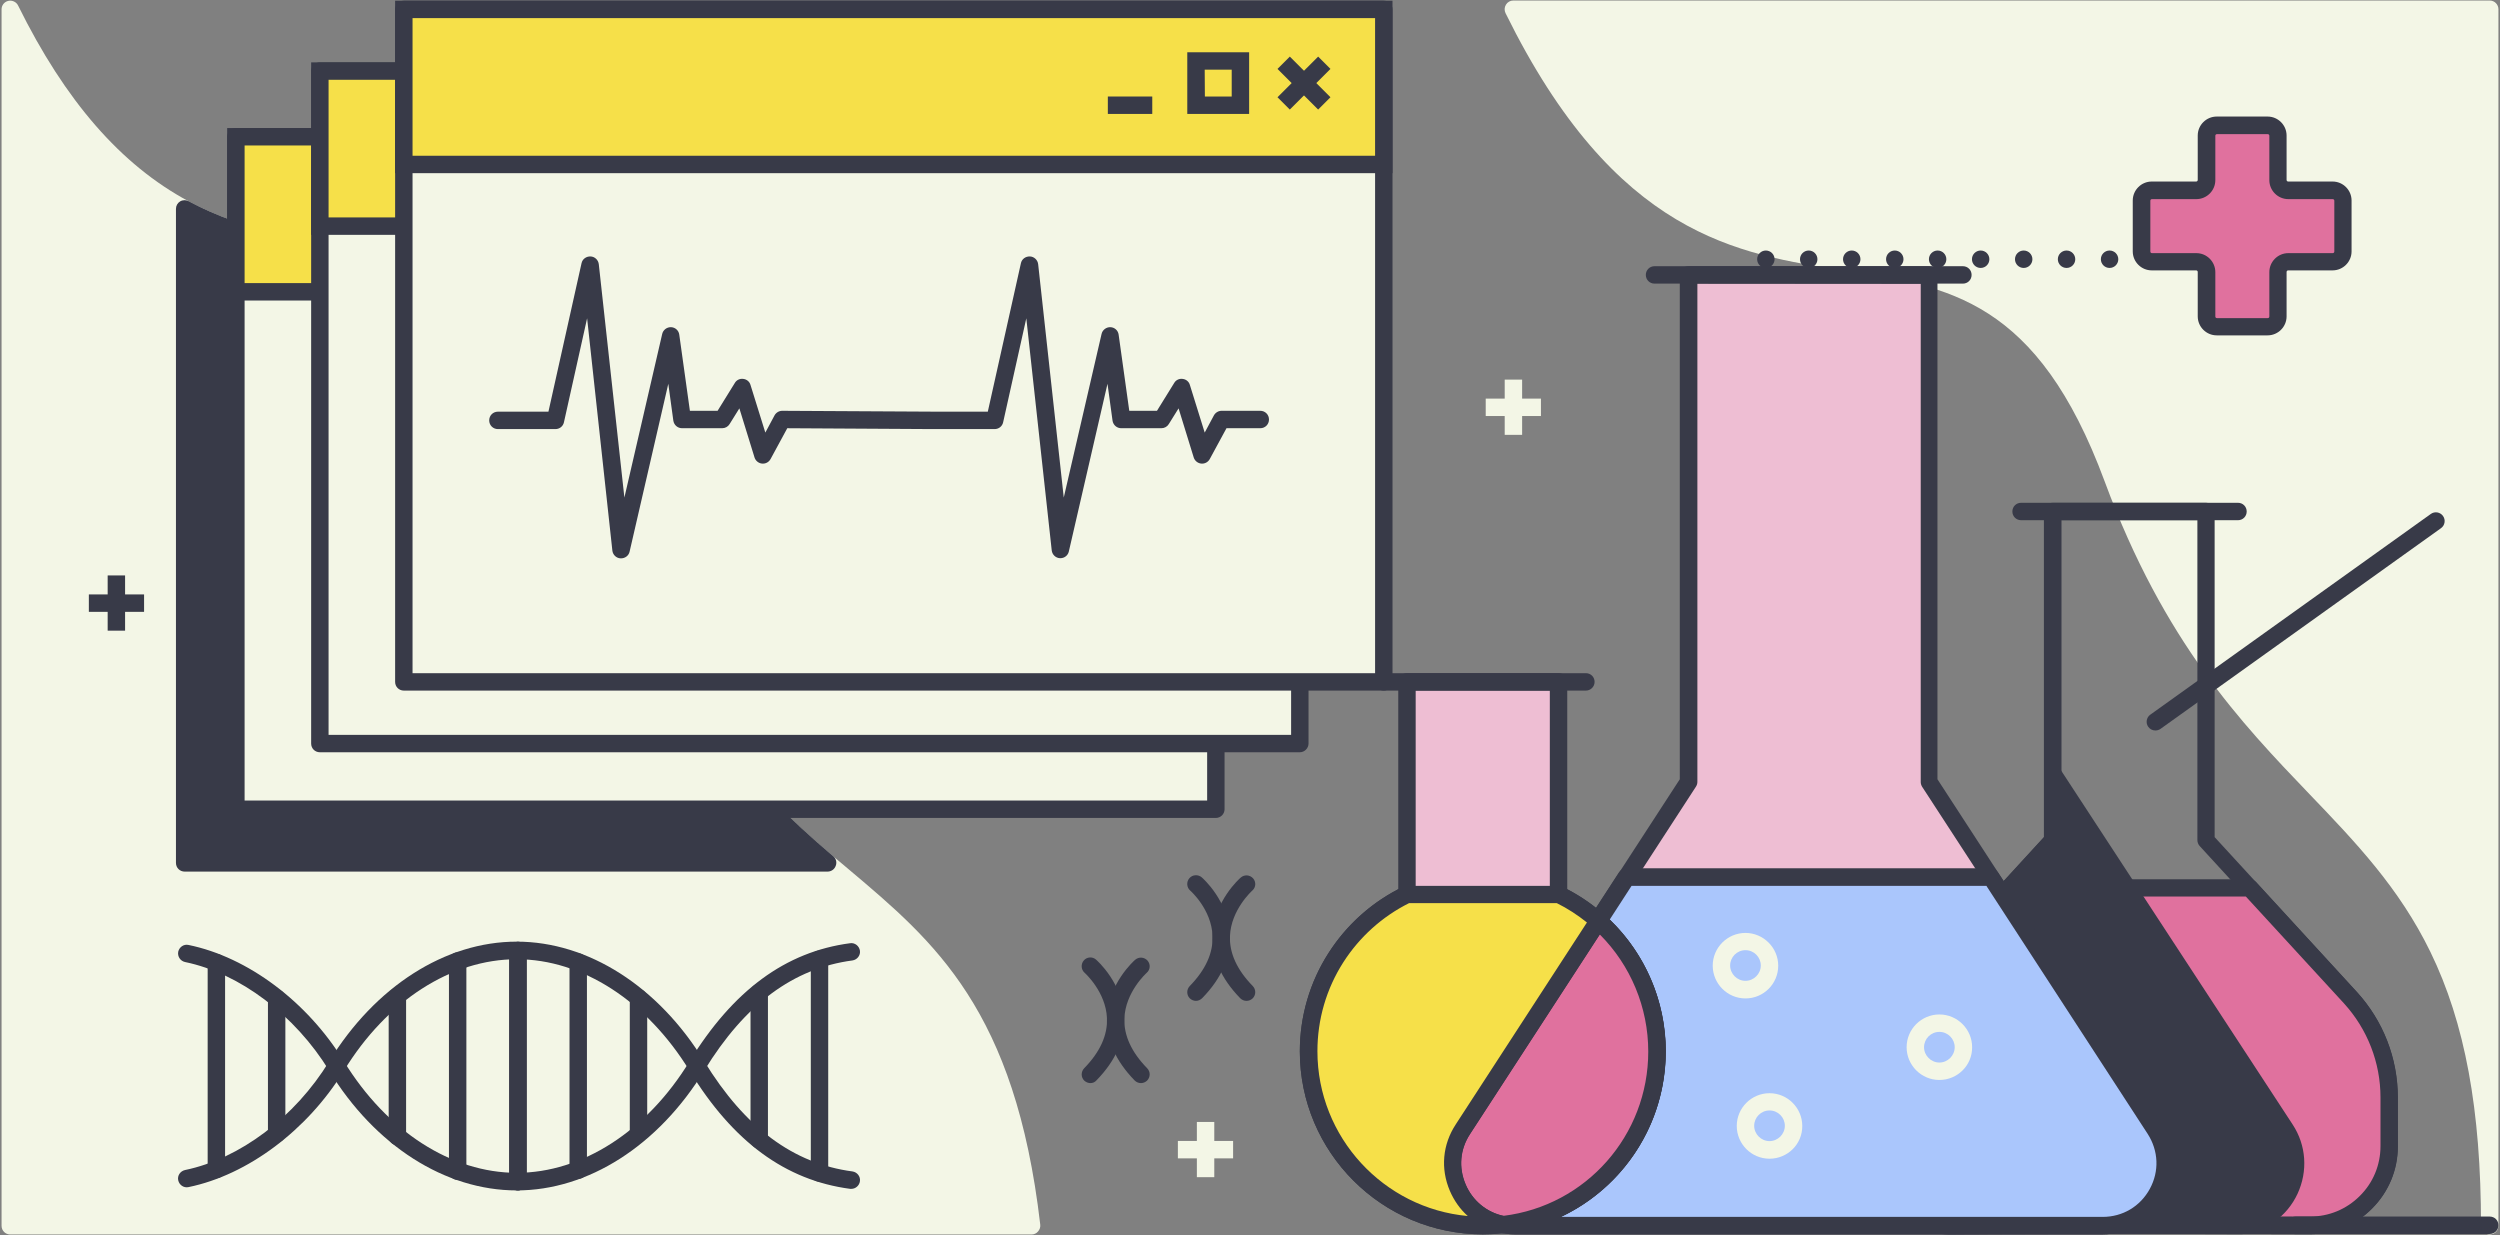 <?xml version="1.0" encoding="UTF-8"?>
<svg width="1435px" height="709px" viewBox="0 0 1435 709" version="1.1" xmlns="http://www.w3.org/2000/svg" xmlns:xlink="http://www.w3.org/1999/xlink">
    <rect x="0" y="0" width="1435" height="709" fill="#808080" stroke="none"/>
    <!-- Generator: Sketch 59.1 (86144) - https://sketch.com -->
    <title>bio-technology</title>
    <desc>Created with Sketch.</desc>
    <g id="Page-1" stroke="none" stroke-width="1" fill="none" fill-rule="evenodd">
        <g id="bio-technology" transform="translate(-259, -185)">
            <g id="Group" transform="translate(259, 185)">
                <path d="M1429.1,0.3 L868.6,0.3 C866.9,0.3 865.3,1.2 864.4,2.7 C863.5,4.2 863.4,6 864.2,7.6 C927.2,135.4 997.3,146 1059.1,155.3 C1118.4,164.3 1169.5,172 1208.1,276.4 C1242.2,368.6 1286.5,415 1325.7,455.9 C1352.2,483.5 1377.1,509.6 1395,546.3 C1414.9,587.1 1424.1,637.1 1424.1,703.6 C1424.1,706.4 1426.3,708.6 1429.1,708.6 C1431.9,708.6 1434.1,706.4 1434.1,703.6 L1434.1,5.3 C1434.1,2.6 1431.9,0.3 1429.1,0.3 Z" id="Path" fill="#F3F6E6" fill-rule="nonzero"></path>
                <g transform="translate(1068, 288)" fill-rule="nonzero">
                    <path d="M216.6,10.6 L92.1,10.6 C89.3,10.6 87.1,8.4 87.1,5.6 C87.1,2.8 89.3,0.6 92.1,0.6 L216.6,0.6 C219.4,0.6 221.6,2.8 221.6,5.6 C221.6,8.4 219.4,10.6 216.6,10.6 Z" id="Path" fill="#383A48"></path>
                    <path d="M258.1,420.4 C258,420.4 258,420.4 257.9,420.4 L154.3,420.1 L50.7,420.4 C50.6,420.4 50.6,420.4 50.5,420.4 C37.1,420.4 24.4,415.2 14.9,405.7 C5.3,396.2 0.1,383.5 0.1,370 L0.1,342 C0.1,319.5 8.5,297.9 23.7,281.3 L105.2,192.5 L105.2,5.6 C105.2,2.8 107.4,0.6 110.2,0.6 L198.2,0.6 C201,0.6 203.2,2.8 203.2,5.6 L203.2,192.5 L284.7,281.3 C299.9,297.9 308.3,319.5 308.3,342 L308.3,370 C308.3,383.5 303,396.2 293.5,405.7 C284.2,415.2 271.5,420.4 258.1,420.4 Z M154.3,410 L218.2,410.2 L218.2,410.2 L257.9,410.3 L258,410.3 C268.8,410.3 278.9,406.1 286.5,398.5 C294.2,390.9 298.4,380.7 298.4,369.9 L298.4,341.9 C298.4,321.9 290.9,302.7 277.4,287.9 L194.6,197.6 C193.8,196.7 193.3,195.5 193.3,194.2 L193.3,10.6 L115.3,10.6 L115.3,194.4 C115.3,195.7 114.8,196.9 114,197.8 L31.2,288.1 C17.6,302.9 10.2,322 10.2,342.1 L10.2,370.1 C10.2,380.9 14.4,391.1 22.1,398.7 C29.7,406.3 39.9,410.5 50.6,410.5 L50.7,410.5 L154.3,410 Z" id="Shape" fill="#383A48"></path>
                    <g transform="translate(0, 216)">
                        <path d="M303.5,126 L303.5,154 C303.5,179.1 283.1,199.5 258,199.4 L218.3,199.3 L154.4,199.1 L50.8,199.4 C25.7,199.5 5.3,179.1 5.3,154 L5.3,126 C5.3,104.8 13.3,84.3 27.6,68.6 L85.4,5.6 L223.5,5.6 L281.3,68.6 C295.5,84.3 303.5,104.8 303.5,126 Z" id="Path" fill="#E0719E"></path>
                        <path d="M258.1,204.4 C258,204.4 258,204.4 257.9,204.4 L154.3,204.1 L50.7,204.4 C50.6,204.4 50.6,204.4 50.5,204.4 C37.1,204.4 24.4,199.2 14.9,189.7 C5.3,180.2 0.1,167.5 0.1,154 L0.1,126 C0.1,103.5 8.5,81.9 23.7,65.3 L81.5,2.3 C82.4,1.3 83.8,0.7 85.2,0.7 L223.3,0.7 C224.7,0.7 226,1.3 227,2.3 L284.8,65.3 C300,81.9 308.4,103.5 308.4,126 L308.4,154 C308.4,167.5 303.1,180.2 293.6,189.7 C284.2,199.2 271.5,204.4 258.1,204.4 Z M154.3,194 L257.9,194.3 L258,194.3 C268.8,194.3 278.9,190.1 286.5,182.5 C294.2,174.9 298.4,164.7 298.4,153.9 L298.4,125.9 C298.4,105.9 290.9,86.7 277.4,71.9 L221.1,10.6 L87.4,10.6 L31.1,71.9 C17.5,86.7 10.1,105.8 10.1,125.9 L10.1,153.9 C10.1,164.7 14.3,174.9 22,182.5 C29.6,190.1 39.8,194.3 50.5,194.3 L50.6,194.3 L154.3,194 Z" id="Shape" fill="#383A48"></path>
                    </g>
                </g>
                <path d="M597.1,702.9 C582.8,579.6 536.4,540.5 487.4,499.2 C484.4,496.6 481.3,494.1 478.2,491.5 C428.8,449.5 382.3,401.1 354.8,273.6 C343.4,220.4 324.6,186.5 295.9,166.9 C270.1,149.3 239.5,145.5 207.1,141.5 C174.8,137.5 141.4,133.3 108.2,115.5 C69.4,94.7 37.4,57.9 10.4,3.2 C9.4,1.1 7,5.68434189e-14 4.8,0.5 C2.5,1 0.9,3 0.9,5.4 L0.9,703.6 C0.9,706.4 3.1,708.6 5.9,708.6 L592.1,708.6 C593.5,708.6 594.9,708 595.8,706.9 C596.8,705.8 597.3,704.3 597.1,702.9 Z" id="Path" fill="#F3F6E6" fill-rule="nonzero"></path>
                <g transform="translate(1001, 136)">
                    <g transform="translate(197, 0)">
                        <rect id="Rectangle" x="0.6" y="0.4" width="24.7" height="24.7"></rect>
                        <circle id="Oval" fill="#383A48" fill-rule="nonzero" cx="12.9" cy="12.8" r="5"></circle>
                    </g>
                    <g transform="translate(172, 0)">
                        <rect id="Rectangle" x="0.9" y="0.4" width="24.7" height="24.7"></rect>
                        <circle id="Oval" fill="#383A48" fill-rule="nonzero" cx="13.2" cy="12.8" r="5"></circle>
                    </g>
                    <g transform="translate(148, 0)">
                        <rect id="Rectangle" x="0.2" y="0.4" width="24.7" height="24.7"></rect>
                        <circle id="Oval" fill="#383A48" fill-rule="nonzero" cx="12.6" cy="12.8" r="5"></circle>
                    </g>
                    <g transform="translate(123, 0)">
                        <rect id="Rectangle" x="0.6" y="0.4" width="24.7" height="24.7"></rect>
                        <circle id="Oval" fill="#383A48" fill-rule="nonzero" cx="12.9" cy="12.8" r="5"></circle>
                    </g>
                    <g transform="translate(98, 0)">
                        <rect id="Rectangle" x="0.9" y="0.4" width="24.7" height="24.7"></rect>
                        <circle id="Oval" fill="#383A48" fill-rule="nonzero" cx="13.2" cy="12.8" r="5"></circle>
                    </g>
                    <g transform="translate(74, 0)">
                        <rect id="Rectangle" x="0.2" y="0.4" width="24.7" height="24.7"></rect>
                        <circle id="Oval" fill="#383A48" fill-rule="nonzero" cx="12.6" cy="12.8" r="5"></circle>
                    </g>
                    <g transform="translate(49, 0)">
                        <rect id="Rectangle" x="0.6" y="0.4" width="24.7" height="24.7"></rect>
                        <circle id="Oval" fill="#383A48" fill-rule="nonzero" cx="12.9" cy="12.8" r="5"></circle>
                    </g>
                    <g transform="translate(24, 0)">
                        <rect id="Rectangle" x="0.9" y="0.4" width="24.7" height="24.7"></rect>
                        <circle id="Oval" fill="#383A48" fill-rule="nonzero" cx="13.2" cy="12.8" r="5"></circle>
                    </g>
                    <g>
                        <rect id="Rectangle" x="0.2" y="0.4" width="24.7" height="24.7"></rect>
                        <circle id="Oval" fill="#383A48" fill-rule="nonzero" cx="12.6" cy="12.8" r="5"></circle>
                    </g>
                </g>
                <path d="M1316,645.5 L1225.4,507 L1182.5,441.4 C1181.3,439.5 1179,438.7 1176.9,439.3 C1174.8,439.9 1173.3,441.9 1173.3,444.1 L1173.3,480.5 L1149.6,506.4 L1091.8,569.4 C1076.6,586 1068.2,607.6 1068.2,630.1 L1068.2,658.1 C1068.2,671.6 1073.5,684.3 1083,693.8 C1092.5,703.3 1105.1,708.5 1118.6,708.5 C1118.7,708.5 1118.7,708.5 1118.8,708.5 L1222.4,708.2 L1286.3,708.4 C1286.5,708.4 1286.7,708.4 1286.9,708.4 C1300.9,706.7 1312.8,698.1 1318.8,685.2 C1324.8,672.2 1323.8,657.4 1316,645.5 Z" id="Path" fill="#383A48" fill-rule="nonzero"></path>
                <g transform="translate(828, 152)" fill-rule="nonzero">
                    <g>
                        <g>
                            <path d="M378.8,551.5 L41.6,551.5 C13.2,551.5 -3.9,520 11.6,496.2 L105.7,351.5 L141.3,296.7 L141.3,5.7 L279.2,5.7 L279.2,296.7 L314.8,351.5 L408.8,496.2 C424.3,520 407.2,551.5 378.8,551.5 Z" id="Path" fill="#EEBED3"></path>
                            <path d="M378.8,556.5 L41.6,556.5 C26.4,556.5 13,548.5 5.8,535.2 C-1.4,521.8 -0.8,506.3 7.4,493.5 L136.2,295.3 L136.2,5.8 C136.2,3 138.4,0.8 141.2,0.8 L279.1,0.8 C281.9,0.8 284.1,3 284.1,5.8 L284.1,295.3 L413,493.5 C421.3,506.2 421.9,521.8 414.6,535.2 C407.4,548.5 394,556.5 378.8,556.5 Z M146.3,10.8 L146.3,296.8 C146.3,297.8 146,298.7 145.5,299.5 L15.9,499 C9.6,508.6 9.2,520.4 14.7,530.5 C20.2,540.6 30.3,546.6 41.8,546.6 L379,546.6 C390.5,546.6 400.6,540.6 406.1,530.5 C411.6,520.4 411.1,508.7 404.9,499 L310.9,354.3 L275.3,299.6 C274.8,298.8 274.5,297.8 274.5,296.9 L274.5,10.9 L146.3,10.8 L146.3,10.8 Z" id="Shape" fill="#383A48"></path>
                        </g>
                        <g transform="translate(116, 0)" id="Path">
                            <polyline fill="#EEBED3" points="182.7 5.8 94.2 5.8 5.7 5.8"></polyline>
                            <path d="M182.7,10.8 L5.7,10.8 C2.9,10.8 0.7,8.6 0.7,5.8 C0.7,3 2.9,0.8 5.7,0.8 L182.7,0.8 C185.5,0.8 187.7,3 187.7,5.8 C187.7,8.6 185.5,10.8 182.7,10.8 Z" fill="#383A48"></path>
                        </g>
                    </g>
                    <g transform="translate(29, 346)">
                        <path d="M349.8,205.5 L12.6,205.5 C10.2,205.5 7.8,205.3 5.6,204.8 C55.4,199.1 94.1,156.8 94.1,105.5 C94.1,75.7 81.1,48.9 60.4,30.6 L76.7,5.5 L285.8,5.5 L379.8,150.2 C395.3,174 378.2,205.5 349.8,205.5 Z" id="Path" fill="#AAC6FC"></path>
                        <path d="M349.8,210.5 L12.6,210.5 C9.9,210.5 7.2,210.2 4.6,209.7 C2.2,209.2 0.5,207.1 0.6,204.6 C0.7,202.1 2.6,200.1 5,199.8 C52.9,194.3 89,153.7 89,105.4 C89,78.2 77.3,52.3 56.9,34.3 C55,32.7 54.7,29.9 56,27.8 L72.3,2.7 C73.2,1.3 74.8,0.4 76.5,0.4 L285.6,0.4 C287.3,0.4 288.9,1.3 289.8,2.7 L383.8,147.4 C392.1,160.1 392.7,175.7 385.4,189.1 C378.4,202.5 365,210.5 349.8,210.5 Z M39,200.5 L349.9,200.5 C361.4,200.5 371.5,194.5 377,184.4 C382.5,174.3 382,162.6 375.8,152.9 L283.2,10.5 L79.5,10.5 L67,29.8 C87.5,49.6 99.2,76.9 99.2,105.5 C99.1,147.2 74.8,183.6 39,200.5 Z" id="Shape" fill="#383A48"></path>
                        <g transform="translate(126, 37)">
                            <g transform="translate(111, 47)">
                                <circle id="Oval" fill="#AAC6FC" cx="19.2" cy="19.1" r="13.8"></circle>
                                <path d="M19.2,37.9 C8.8,37.9 0.4,29.4 0.4,19.1 C0.4,8.7 8.9,0.3 19.2,0.3 C29.6,0.3 38,8.8 38,19.1 C38.1,29.5 29.6,37.9 19.2,37.9 Z M19.2,10.3 C14.3,10.3 10.4,14.3 10.4,19.1 C10.4,23.9 14.4,27.9 19.2,27.9 C24,27.9 28,23.9 28,19.1 C28,14.3 24.1,10.3 19.2,10.3 Z" id="Shape" fill="#F3F6E6"></path>
                            </g>
                            <g transform="translate(13, 92)">
                                <circle id="Oval" fill="#AAC6FC" cx="19.7" cy="19.3" r="13.8"></circle>
                                <path d="M19.7,38.1 C9.3,38.1 0.9,29.6 0.9,19.3 C0.9,8.9 9.4,0.5 19.7,0.5 C30.1,0.5 38.5,9 38.5,19.3 C38.6,29.7 30.1,38.1 19.7,38.1 Z M19.7,10.4 C14.8,10.4 10.9,14.4 10.9,19.2 C10.9,24 14.9,28 19.7,28 C24.5,28 28.5,24 28.5,19.2 C28.5,14.4 24.6,10.4 19.7,10.4 Z" id="Shape" fill="#F3F6E6"></path>
                            </g>
                            <g>
                                <circle id="Oval" fill="#AAC6FC" cx="18.9" cy="19.3" r="13.8"></circle>
                                <path d="M18.9,38.1 C8.5,38.1 0.1,29.6 0.1,19.3 C0.1,8.9 8.6,0.5 18.9,0.5 C29.2,0.5 37.7,9 37.7,19.3 C37.7,29.7 29.3,38.1 18.9,38.1 Z M18.9,10.4 C14,10.4 10.1,14.4 10.1,19.2 C10.1,24 14.1,28 18.9,28 C23.7,28 27.7,24 27.7,19.2 C27.7,14.4 23.8,10.4 18.9,10.4 Z" id="Shape" fill="#F3F6E6"></path>
                            </g>
                        </g>
                    </g>
                </g>
                <g transform="translate(746, 386)" fill-rule="nonzero">
                    <g>
                        <g>
                            <path d="M148.6,127.4 L148.6,5.4 L61.6,5.4 L61.6,127.5 C28.2,143.7 5.1,177.9 5.1,217.6 C5.1,272.8 49.9,317.6 105.1,317.6 C160.3,317.6 205.1,272.8 205.1,217.6 C205.1,177.9 182,143.6 148.6,127.4 Z" id="Path" fill="#EEBED3"></path>
                            <path d="M105.1,322.5 C47.2,322.5 0.1,275.4 0.1,217.5 C0.1,197.4 5.8,177.8 16.6,161 C26.5,145.5 40.3,132.9 56.6,124.4 L56.6,5.4 C56.6,2.6 58.8,0.4 61.6,0.4 L148.6,0.4 C151.4,0.4 153.6,2.6 153.6,5.4 L153.6,124.4 C169.9,132.9 183.7,145.5 193.6,161 C204.4,177.9 210.1,197.4 210.1,217.5 C210.1,275.4 163,322.5 105.1,322.5 Z M66.6,10.4 L66.6,127.5 C66.6,129.4 65.5,131.2 63.8,132 C48,139.7 34.6,151.6 25,166.4 C15.2,181.7 10.1,199.3 10.1,217.5 C10.1,269.9 52.7,312.5 105.1,312.5 C157.5,312.5 200.1,269.9 200.1,217.5 C200.1,199.3 194.9,181.6 185.2,166.4 C175.7,151.5 162.3,139.6 146.4,132 C144.7,131.2 143.6,129.4 143.6,127.5 L143.6,10.4 L66.6,10.4 Z" id="Shape" fill="#383A48"></path>
                        </g>
                        <path d="M164.3,10.4 L48.3,10.4 C45.5,10.4 43.3,8.2 43.3,5.4 C43.3,2.6 45.5,0.4 48.3,0.4 L164.3,0.4 C167.1,0.4 169.3,2.6 169.3,5.4 C169.3,8.2 167,10.4 164.3,10.4 Z" id="Path" fill="#383A48"></path>
                    </g>
                    <g transform="translate(0, 122)">
                        <g transform="translate(82, 15)">
                            <path d="M123.1,80.5 C123.1,131.8 84.4,174.1 34.6,179.8 C10.5,175.2 -2.6,147 11.6,125.2 L89.3,5.6 C110.1,23.9 123.1,50.7 123.1,80.5 Z" id="Path" fill="#E0719E"></path>
                            <path d="M34.6,184.8 C34.3,184.8 34,184.8 33.7,184.7 C20.5,182.2 9.4,173.1 4.1,160.6 C-1.3,147.9 -0.1,134.1 7.5,122.5 L85.2,2.9 C86,1.7 87.3,0.9 88.7,0.7 C90.1,0.5 91.6,0.9 92.7,1.9 C115.2,21.8 128.1,50.5 128.1,80.5 C128.1,133.9 88.2,178.7 35.2,184.8 C35,184.8 34.8,184.8 34.6,184.8 Z M90.3,13.4 L15.8,128 C10.1,136.7 9.2,147.2 13.3,156.8 C17.2,166.1 25.3,172.8 34.9,174.9 C82.4,169.1 118.1,128.7 118.1,80.6 C118.1,55.3 108,31.1 90.3,13.4 Z" id="Shape" fill="#383A48"></path>
                        </g>
                        <g>
                            <path d="M116.6,194.8 C112.8,195.2 109,195.5 105.1,195.5 C49.9,195.5 5.1,150.7 5.1,95.5 C5.1,55.9 28.2,21.6 61.6,5.4 L148.6,5.4 C156.9,9.4 164.5,14.5 171.4,20.6 L93.7,140.2 C79.5,162 92.6,190.2 116.6,194.8 Z" id="Path" fill="#F6E049"></path>
                            <path d="M105.1,200.5 C47.2,200.5 0.1,153.4 0.1,95.5 C0.1,75.4 5.8,55.8 16.6,39 C27.1,22.6 41.9,9.4 59.4,1 L60.4,0.5 L149.7,0.5 L150.7,1 C159.4,5.2 167.4,10.5 174.6,16.9 L177.8,19.8 L97.7,143 C92,151.7 91.1,162.2 95.2,171.8 C99.2,181.3 107.6,188.1 117.5,190 L149.1,196.1 L117.2,199.9 C113.3,200.3 109.2,200.5 105.1,200.5 Z M62.8,10.4 C47.4,18.1 34.4,29.8 25.1,44.3 C15.3,59.6 10.2,77.2 10.2,95.4 C10.2,144.8 48.2,185.6 96.5,190 C92.1,186.1 88.6,181.1 86.2,175.5 C80.8,162.8 82,149 89.6,137.4 L164.9,21.5 C159.5,17.2 153.7,13.4 147.6,10.4 L62.8,10.4 Z" id="Shape" fill="#383A48"></path>
                        </g>
                    </g>
                </g>
                <g transform="translate(102, 540)" fill="#383A48" fill-rule="nonzero" id="Path">
                    <g>
                        <path d="M386.7,142.4 C386.5,142.4 386.3,142.4 386,142.4 C348.9,137.5 318.7,115.4 293.8,74.6 C269.2,34.5 232.1,10.6 194.6,10.6 C157.1,10.6 119.9,34.5 95.4,74.6 C74.4,108.8 40.2,134.4 6.2,141.4 C3.5,142 0.9,140.2 0.3,137.5 C-0.3,134.8 1.5,132.2 4.2,131.6 C35.6,125.1 67.3,101.3 86.9,69.3 C113.3,26.2 153.6,0.5 194.6,0.5 C235.6,0.5 276,26.2 302.3,69.3 C325.6,107.3 353.4,127.9 387.3,132.4 C390,132.8 392,135.3 391.6,138 C391.3,140.5 389.1,142.4 386.7,142.4 Z"></path>
                        <path d="M194.6,143.3 C153.5,143.3 113.2,117.6 86.9,74.5 C67.3,42.6 35.6,18.7 4.2,12.2 C1.5,11.6 -0.2,9 0.3,6.3 C0.9,3.6 3.5,1.8 6.2,2.4 C40.3,9.4 74.4,35 95.4,69.2 C120,109.3 157.1,133.2 194.6,133.2 C232.1,133.2 269.3,109.3 293.8,69.2 C318.8,28.5 348.9,6.3 386,1.4 C388.7,1 391.2,3 391.6,5.7 C392,8.4 390,10.9 387.3,11.3 C353.4,15.8 325.6,36.4 302.3,74.4 C275.9,117.6 235.6,143.3 194.6,143.3 Z"></path>
                        <path d="M22.2,136.3 C19.4,136.3 17.2,134.1 17.2,131.3 L17.2,12.5 C17.2,9.7 19.4,7.5 22.2,7.5 C25,7.5 27.2,9.7 27.2,12.5 L27.2,131.3 C27.2,134.1 25,136.3 22.2,136.3 Z"></path>
                        <path d="M56.8,115.8 C54,115.8 51.8,113.6 51.8,110.8 L51.8,33 C51.8,30.2 54,28 56.8,28 C59.6,28 61.8,30.2 61.8,33 L61.8,110.8 C61.8,113.6 59.6,115.8 56.8,115.8 Z"></path>
                    </g>
                    <g transform="translate(121, 0)">
                        <path d="M5.1,117.4 C2.3,117.4 0.1,115.2 0.1,112.4 L0.1,31.9 C0.1,29.1 2.3,26.9 5.1,26.9 C7.9,26.9 10.1,29.1 10.1,31.9 L10.1,112.4 C10.1,115.1 7.8,117.4 5.1,117.4 Z"></path>
                        <path d="M39.7,137.3 C36.9,137.3 34.7,135.1 34.7,132.3 L34.7,11.6 C34.7,8.8 36.9,6.6 39.7,6.6 C42.5,6.6 44.7,8.8 44.7,11.6 L44.7,132.2 C44.7,135 42.4,137.3 39.7,137.3 Z"></path>
                        <path d="M74.3,143.3 C71.5,143.3 69.3,141.1 69.3,138.3 L69.3,5.6 C69.3,2.8 71.5,0.6 74.3,0.6 C77.1,0.6 79.3,2.8 79.3,5.6 L79.3,138.3 C79.3,141.1 77.1,143.3 74.3,143.3 Z"></path>
                    </g>
                    <g transform="translate(190, 0)">
                        <path d="M5.3,143.3 C2.5,143.3 0.3,141.1 0.3,138.3 L0.3,5.6 C0.3,2.8 2.5,0.6 5.3,0.6 C8.1,0.6 10.3,2.8 10.3,5.6 L10.3,138.3 C10.3,141.1 8.1,143.3 5.3,143.3 Z"></path>
                        <path d="M39.9,136.7 C37.1,136.7 34.9,134.5 34.9,131.7 L34.9,12.2 C34.9,9.4 37.1,7.2 39.9,7.2 C42.7,7.2 44.9,9.4 44.9,12.2 L44.9,131.7 C44.9,134.5 42.7,136.7 39.9,136.7 Z"></path>
                        <path d="M74.5,115.5 C71.7,115.5 69.5,113.3 69.5,110.5 L69.5,32.8 C69.5,30 71.7,27.8 74.5,27.8 C77.3,27.8 79.5,30 79.5,32.8 L79.5,110.5 C79.5,113.3 77.3,115.5 74.5,115.5 Z"></path>
                    </g>
                    <path d="M333.8,119.3 C331,119.3 328.8,117.1 328.8,114.3 L328.8,29.7 C328.8,26.9 331,24.7 333.8,24.7 C336.6,24.7 338.8,26.9 338.8,29.7 L338.8,114.3 C338.8,117 336.5,119.3 333.8,119.3 Z"></path>
                    <path d="M368.4,138.3 C365.6,138.3 363.4,136.1 363.4,133.3 L363.4,10.6 C363.4,7.8 365.6,5.6 368.4,5.6 C371.2,5.6 373.4,7.8 373.4,10.6 L373.4,133.2 C373.4,136 371.1,138.3 368.4,138.3 Z"></path>
                </g>
                <g transform="translate(1224, 66)" fill-rule="nonzero">
                    <path d="M114.9,43.3 L89.4,43.3 C86.1,43.3 83.5,40.7 83.5,37.4 L83.5,11.9 C83.5,8.6 80.9,6 77.6,6 L48.4,6 C45.1,6 42.5,8.6 42.5,11.9 L42.5,37.4 C42.5,40.7 39.9,43.3 36.6,43.3 L11.1,43.3 C7.8,43.3 5.2,45.9 5.2,49.2 L5.2,78.4 C5.2,81.7 7.8,84.3 11.1,84.3 L36.6,84.3 C39.9,84.3 42.5,86.9 42.5,90.2 L42.5,115.7 C42.5,119 45.1,121.6 48.4,121.6 L77.6,121.6 C80.9,121.6 83.5,119 83.5,115.7 L83.5,90.2 C83.5,86.9 86.1,84.3 89.4,84.3 L114.9,84.3 C118.2,84.3 120.8,81.7 120.8,78.4 L120.8,49.2 C120.8,45.9 118.1,43.3 114.9,43.3 Z" id="Path" fill="#E0719E"></path>
                    <path d="M77.6,126.5 L48.4,126.5 C42.4,126.5 37.5,121.6 37.5,115.6 L37.5,90.1 C37.5,89.6 37.1,89.2 36.6,89.2 L11.1,89.2 C5.1,89.2 0.2,84.3 0.2,78.3 L0.2,49.1 C0.2,43.1 5.1,38.2 11.1,38.2 L36.6,38.2 C37.1,38.2 37.5,37.8 37.5,37.3 L37.5,11.8 C37.5,5.8 42.4,0.9 48.4,0.9 L77.6,0.9 C83.6,0.9 88.5,5.8 88.5,11.8 L88.5,37.3 C88.5,37.8 88.9,38.2 89.4,38.2 L114.9,38.2 C120.9,38.2 125.8,43.1 125.8,49.1 L125.8,78.3 C125.8,84.3 120.9,89.2 114.9,89.2 L89.4,89.2 C88.9,89.2 88.5,89.6 88.5,90.1 L88.5,115.6 C88.5,121.6 83.6,126.5 77.6,126.5 Z M11.2,48.3 C10.7,48.3 10.3,48.7 10.3,49.2 L10.3,78.4 C10.3,78.9 10.7,79.3 11.2,79.3 L36.7,79.3 C42.7,79.3 47.6,84.2 47.6,90.2 L47.6,115.7 C47.6,116.2 48,116.6 48.5,116.6 L77.7,116.6 C78.2,116.6 78.6,116.2 78.6,115.7 L78.6,90.2 C78.6,84.2 83.5,79.3 89.5,79.3 L115,79.3 C115.5,79.3 115.9,78.9 115.9,78.4 L115.9,49.2 C115.9,48.7 115.5,48.3 115,48.3 L89.5,48.3 C83.5,48.3 78.6,43.4 78.6,37.4 L78.6,11.9 C78.6,11.4 78.2,11 77.7,11 L48.5,11 C48,11 47.6,11.4 47.6,11.9 L47.6,37.4 C47.6,43.4 42.7,48.3 36.7,48.3 L11.2,48.3 Z" id="Shape" fill="#383A48"></path>
                </g>
                <g transform="translate(101, 0)" fill-rule="nonzero">
                    <path d="M377.3,491.5 C328,449.5 281.4,401.1 253.9,273.6 C242.5,220.4 223.7,186.5 195,166.9 C169.2,149.3 138.6,145.5 106.2,141.5 C73.9,137.5 40.5,133.3 7.3,115.5 C5.8,114.7 3.9,114.7 2.4,115.6 C0.9,116.5 0,118.1 0,119.9 L0,495.3 C0,498.1 2.2,500.3 5,500.3 L374,500.3 C376.1,500.3 378,499 378.7,497 C379.5,495 378.9,492.8 377.3,491.5 Z" id="Path" fill="#383A48"></path>
                    <g transform="translate(29, 73)">
                        <g>
                            <rect id="Rectangle" fill="#F3F6E6" x="5.4" y="5.5" width="562.5" height="386"></rect>
                            <path d="M567.9,396.5 L5.4,396.5 C2.6,396.5 0.4,394.3 0.4,391.5 L0.4,5.5 C0.4,2.7 2.6,0.5 5.4,0.5 L567.9,0.5 C570.7,0.5 572.9,2.7 572.9,5.5 L572.9,391.5 C572.9,394.3 570.6,396.5 567.9,396.5 Z M10.4,386.5 L562.9,386.5 L562.9,10.5 L10.4,10.5 L10.4,386.5 Z" id="Shape" fill="#383A48"></path>
                        </g>
                        <g>
                            <rect id="Rectangle" fill="#F6E049" x="5.4" y="5.5" width="562.5" height="89"></rect>
                            <path d="M572.9,99.5 L0.4,99.5 L0.4,0.5 L572.9,0.5 L572.9,99.5 Z M10.4,89.5 L562.9,89.5 L562.9,10.5 L10.4,10.5 L10.4,89.5 Z" id="Shape" fill="#383A48"></path>
                        </g>
                        <g transform="translate(54, 135)" id="Path">
                            <polyline fill="#F3F6E6" points="442.8 94.2 420.6 94.2 409.6 114.6 397.6 75.9 386.2 94.2 363.2 94.2 356.6 46.2 328.2 168.9 310.4 5.6 290.5 94.7 257.5 94.7 254.8 94.7 168.5 94.2 157.5 114.6 145.5 75.9 134.1 94.2 111.1 94.2 104.5 46.2 76.1 168.9 58.3 5.6 38.4 94.7 5.4 94.7"></polyline>
                            <path d="M328.3,173.9 C328.2,173.9 328.1,173.9 328,173.9 C325.6,173.8 323.6,171.9 323.3,169.5 L308.7,36.2 L295.4,95.9 C294.9,98.2 292.9,99.8 290.5,99.8 L254.8,99.8 L171.5,99.3 L161.9,117 C160.9,118.8 159,119.8 157,119.6 C155,119.4 153.3,118 152.7,116.1 L144,87.9 L138.4,96.9 C137.5,98.4 135.9,99.3 134.1,99.3 L111.1,99.3 C108.6,99.3 106.5,97.5 106.1,95 L103.2,73.8 L81,170 C80.5,172.4 78.3,174 75.8,173.9 C73.4,173.8 71.4,171.9 71.1,169.5 L56.5,36.2 L43.2,95.9 C42.7,98.2 40.7,99.8 38.3,99.8 L5.3,99.8 C2.5,99.8 0.3,97.6 0.3,94.8 C0.3,92 2.5,89.8 5.3,89.8 L34.3,89.8 L53.3,4.6 C53.8,2.2 56,0.6 58.5,0.7 C60.9,0.8 62.9,2.7 63.2,5.1 L77.9,139.1 L99.6,45.2 C100.1,42.9 102.3,41.2 104.7,41.3 C107.1,41.4 109.1,43.2 109.4,45.6 L115.5,89.3 L131.4,89.3 L141.3,73.3 C142.3,71.6 144.2,70.7 146.2,71 C148.1,71.2 149.8,72.6 150.3,74.5 L158.8,101.8 L164.1,91.9 C165,90.3 166.7,89.3 168.5,89.3 L168.5,89.3 L257.5,89.8 L286.5,89.8 L305.5,4.6 C306,2.2 308.2,0.6 310.7,0.7 C313.1,0.8 315.1,2.7 315.4,5.1 L330,139 L351.7,45.1 C352.2,42.8 354.4,41.1 356.8,41.2 C359.2,41.3 361.2,43.1 361.5,45.5 L367.6,89.2 L383.5,89.2 L393.4,73.2 C394.4,71.5 396.3,70.6 398.3,70.9 C400.2,71.1 401.9,72.5 402.4,74.4 L410.9,101.7 L416.2,91.8 C417.1,90.2 418.8,89.2 420.6,89.2 L442.8,89.2 C445.6,89.2 447.8,91.4 447.8,94.2 C447.8,97 445.6,99.2 442.8,99.2 L423.5,99.2 L413.9,116.9 C412.9,118.7 411,119.7 409,119.5 C407,119.3 405.3,117.9 404.7,116 L396,87.8 L390.4,96.8 C389.5,98.3 387.9,99.2 386.1,99.2 L363.1,99.2 C360.6,99.2 358.5,97.4 358.1,94.9 L355.2,73.7 L333.1,170 C332.6,172.3 330.6,173.9 328.3,173.9 Z" fill="#383A48"></path>
                        </g>
                        <g transform="translate(409, 18)" fill="#383A48">
                            <g transform="translate(97, 2)" id="Rectangle">
                                <rect transform="translate(16.095, 16.176) rotate(-45) translate(-16.095, -16.176) " x="11.095" y="-0.324" width="10" height="33"></rect>
                                <rect transform="translate(16.085, 16.187) rotate(-45) translate(-16.085, -16.187) " x="-0.415" y="11.187" width="33" height="10"></rect>
                            </g>
                            <path d="M81.6,35.9 L46.1,35.9 L46.1,0.4 L81.6,0.4 L81.6,35.9 Z M56.2,25.9 L71.7,25.9 L71.7,10.4 L56.2,10.4 L56.2,25.9 Z" id="Shape"></path>
                            <rect id="Rectangle" x="0.5" y="25.9" width="25.5" height="10"></rect>
                        </g>
                    </g>
                    <g transform="translate(77, 35)">
                        <g>
                            <rect id="Rectangle" fill="#F3F6E6" x="5.6" y="5.7" width="562.5" height="386"></rect>
                            <path d="M568.1,396.8 L5.6,396.8 C2.8,396.8 0.6,394.6 0.6,391.8 L0.6,5.8 C0.6,3 2.8,0.8 5.6,0.8 L568.1,0.8 C570.9,0.8 573.1,3 573.1,5.8 L573.1,391.8 C573.1,394.5 570.8,396.8 568.1,396.8 Z M10.6,386.8 L563.1,386.8 L563.1,10.8 L10.6,10.8 L10.6,386.8 Z" id="Shape" fill="#383A48"></path>
                        </g>
                        <g>
                            <rect id="Rectangle" fill="#F6E049" x="5.6" y="5.7" width="562.5" height="89"></rect>
                            <path d="M573.1,99.8 L0.6,99.8 L0.6,0.8 L573.1,0.8 L573.1,99.8 Z M10.6,89.8 L563.1,89.8 L563.1,10.8 L10.6,10.8 L10.6,89.8 Z" id="Shape" fill="#383A48"></path>
                        </g>
                        <g transform="translate(54, 143)" id="Path">
                            <polyline fill="#F3F6E6" points="443 93.5 420.8 93.5 409.8 113.8 397.8 75.2 386.5 93.5 363.5 93.5 356.8 45.5 328.5 168.2 310.6 4.9 290.7 94 257.7 94 255 94 168.7 93.5 157.7 113.8 145.7 75.2 134.3 93.5 111.3 93.5 104.7 45.5 76.3 168.2 58.5 4.9 38.6 94 5.6 94"></polyline>
                            <path d="M328.5,173.2 C328.4,173.2 328.3,173.2 328.2,173.2 C325.8,173.1 323.8,171.2 323.5,168.8 L308.9,35.5 L295.6,95.2 C295.1,97.5 293.1,99.1 290.7,99.1 L255,99.1 L171.7,98.6 L162.1,116.3 C161.1,118.1 159.2,119.1 157.2,118.9 C155.2,118.7 153.5,117.3 152.9,115.4 L144.2,87.2 L138.6,96.2 C137.7,97.7 136.1,98.6 134.3,98.6 L111.3,98.6 C108.8,98.6 106.7,96.8 106.3,94.3 L103.4,73.1 L81.2,169.4 C80.7,171.8 78.5,173.4 76,173.3 C73.6,173.2 71.6,171.3 71.3,168.9 L56.7,35.6 L43.4,95.3 C42.9,97.6 40.9,99.2 38.5,99.2 L5.5,99.2 C2.7,99.2 0.5,97 0.5,94.2 C0.5,91.4 2.7,89.2 5.5,89.2 L34.5,89.2 L53.5,4 C54,1.6 56.2,-5.68017855e-14 58.7,0.1 C61.1,0.2 63.1,2.1 63.4,4.5 L78.1,138.5 L99.8,44.6 C100.3,42.3 102.5,40.6 104.9,40.7 C107.3,40.8 109.3,42.6 109.6,45 L115.7,88.7 L131.6,88.7 L141.5,72.7 C142.5,71 144.4,70.1 146.4,70.4 C148.3,70.6 150,72 150.5,73.9 L159,101.2 L164.3,91.3 C165.2,89.7 166.9,88.7 168.7,88.7 L168.7,88.7 L257.7,89.2 L286.7,89.2 L305.7,4 C306.2,1.6 308.4,-5.68017855e-14 310.9,0.1 C313.3,0.2 315.3,2.1 315.6,4.5 L330.3,138.5 L352,44.6 C352.5,42.3 354.7,40.6 357.1,40.7 C359.5,40.8 361.5,42.6 361.8,45 L367.9,88.7 L383.8,88.7 L393.7,72.7 C394.7,71 396.6,70.1 398.6,70.4 C400.5,70.6 402.2,72 402.7,73.9 L411,101 L416.3,91.1 C417.2,89.5 418.9,88.5 420.7,88.5 L443,88.5 C445.8,88.5 448,90.7 448,93.5 C448,96.3 445.8,98.5 443,98.5 L423.7,98.5 L414.1,116.2 C413.1,118 411.2,119 409.2,118.8 C407.2,118.6 405.5,117.2 404.9,115.3 L396.2,87.1 L390.6,96.1 C389.7,97.6 388.1,98.5 386.3,98.5 L363.3,98.5 C360.8,98.5 358.7,96.7 358.3,94.2 L355.4,73 L333.2,169.3 C332.8,171.6 330.8,173.2 328.5,173.2 Z" fill="#383A48"></path>
                        </g>
                        <g transform="translate(409, 25)" fill="#383A48">
                            <g transform="translate(98, 3)" id="Rectangle">
                                <rect transform="translate(15.304, 15.509) rotate(-45) translate(-15.304, -15.509) " x="10.304" y="-0.991" width="10" height="33"></rect>
                                <rect transform="translate(15.304, 15.509) rotate(-45) translate(-15.304, -15.509) " x="-1.196" y="10.509" width="33" height="10"></rect>
                            </g>
                            <path d="M81.8,36.2 L46.3,36.2 L46.3,0.7 L81.8,0.7 L81.8,36.2 Z M56.4,26.2 L71.9,26.2 L71.9,10.7 L56.4,10.7 L56.4,26.2 Z" id="Shape"></path>
                            <rect id="Rectangle" x="0.7" y="26.2" width="25.5" height="10"></rect>
                        </g>
                    </g>
                    <g transform="translate(125, 0)">
                        <g>
                            <rect id="Rectangle" fill="#F3F6E6" x="5.8" y="5.3" width="562.5" height="386"></rect>
                            <path d="M568.3,396.4 L5.8,396.4 C3,396.4 0.8,394.2 0.8,391.4 L0.8,5.4 C0.8,2.6 3,0.4 5.8,0.4 L568.3,0.4 C571.1,0.4 573.3,2.6 573.3,5.4 L573.3,391.4 C573.3,394.1 571,396.4 568.3,396.4 Z M10.8,386.4 L563.3,386.4 L563.3,10.4 L10.8,10.4 L10.8,386.4 Z" id="Shape" fill="#383A48"></path>
                        </g>
                        <g>
                            <rect id="Rectangle" fill="#F6E049" x="5.8" y="5.3" width="562.5" height="89"></rect>
                            <path d="M573.3,99.4 L0.8,99.4 L0.8,0.4 L573.3,0.4 L573.3,99.4 Z M10.8,89.4 L563.3,89.4 L563.3,10.4 L10.8,10.4 L10.8,89.4 Z" id="Shape" fill="#383A48"></path>
                        </g>
                        <g transform="translate(54, 147)" id="Path">
                            <polyline fill="#F3F6E6" points="443.2 93.7 421 93.7 410 114.1 398 75.4 386.7 93.7 363.7 93.7 357 45.7 328.7 168.4 310.8 5.1 290.9 94.2 257.9 94.2 255.2 94.2 168.9 93.7 157.9 114.1 145.9 75.4 134.5 93.7 111.5 93.7 104.9 45.7 76.5 168.4 58.7 5.1 38.8 94.2 5.8 94.2"></polyline>
                            <path d="M328.7,173.4 C328.6,173.4 328.5,173.4 328.4,173.4 C326,173.3 324,171.4 323.7,169 L309.1,35.7 L295.8,95.4 C295.3,97.7 293.3,99.3 290.9,99.3 L255.2,99.3 L171.9,98.8 L162.3,116.5 C161.3,118.3 159.4,119.3 157.4,119.1 C155.4,118.9 153.7,117.5 153.1,115.6 L144.4,87.4 L138.8,96.4 C137.9,97.9 136.3,98.8 134.5,98.8 L111.5,98.8 C109,98.8 106.9,97 106.5,94.5 L103.6,73.3 L81.4,169.6 C80.9,172 78.7,173.6 76.2,173.5 C73.8,173.4 71.8,171.5 71.5,169.1 L57,35.7 L43.7,95.4 C43.2,97.7 41.2,99.3 38.8,99.3 L5.8,99.3 C3,99.3 0.8,97.1 0.8,94.3 C0.8,91.5 3,89.3 5.8,89.3 L34.8,89.3 L53.8,4.1 C54.3,1.7 56.5,0.1 59,0.2 C61.4,0.3 63.4,2.2 63.7,4.6 L78.4,138.6 L100.1,44.7 C100.6,42.4 102.8,40.7 105.2,40.8 C107.6,40.9 109.6,42.7 109.9,45.1 L116,88.8 L131.9,88.8 L141.8,72.8 C142.8,71.1 144.7,70.2 146.7,70.5 C148.6,70.7 150.3,72.1 150.8,74 L159.3,101.3 L164.6,91.4 C165.5,89.8 167.2,88.8 169,88.8 L169,88.8 L258,89.3 L287,89.3 L306,4.1 C306.5,1.7 308.7,0.1 311.2,0.2 C313.6,0.3 315.6,2.2 315.9,4.6 L330.6,138.6 L352.3,44.7 C352.8,42.4 355,40.7 357.4,40.8 C359.8,40.9 361.8,42.7 362.1,45.1 L368.2,88.8 L384.1,88.8 L394,72.8 C395,71.1 396.9,70.2 398.9,70.5 C400.8,70.7 402.5,72.1 403,74 L411.5,101.3 L416.8,91.4 C417.7,89.8 419.4,88.8 421.2,88.8 L443.4,88.8 C446.2,88.8 448.4,91 448.4,93.8 C448.4,96.6 446.2,98.8 443.4,98.8 L424,98.8 L414.4,116.5 C413.4,118.3 411.5,119.3 409.5,119.1 C407.5,118.9 405.8,117.5 405.2,115.6 L396.5,87.4 L390.9,96.4 C390,97.9 388.4,98.8 386.6,98.8 L363.6,98.8 C361.1,98.8 359,97 358.6,94.5 L355.7,73.3 L333.5,169.6 C333,171.8 331,173.4 328.7,173.4 Z" fill="#383A48"></path>
                        </g>
                        <g transform="translate(409, 30)" fill="#383A48">
                            <g transform="translate(98, 2)" id="Rectangle">
                                <rect transform="translate(15.481, 15.69) rotate(-45) translate(-15.481, -15.69) " x="10.481" y="-0.81" width="10" height="33"></rect>
                                <rect transform="translate(15.481, 15.69) rotate(-45) translate(-15.481, -15.69) " x="-1.019" y="10.69" width="33" height="10"></rect>
                            </g>
                            <path d="M82,35.4 L46.5,35.4 L46.5,0 L82,0 L82,35.4 Z M56.6,25.4 L72,25.4 L72,10 L56.5,10 L56.6,25.4 L56.6,25.4 Z" id="Shape"></path>
                            <rect id="Rectangle" x="0.9" y="25.4" width="25.5" height="10"></rect>
                        </g>
                    </g>
                </g>
                <g transform="translate(620, 549)" fill="#383A48" fill-rule="nonzero" id="Path">
                    <path d="M5.9,72.7 C4.6,72.7 3.4,72.2 2.4,71.3 C0.4,69.4 0.4,66.2 2.3,64.2 C11.4,54.9 15.8,45.2 15.4,35.5 C14.8,20.3 2.7,9.5 2.6,9.4 C0.5,7.6 0.3,4.4 2.1,2.3 C3.9,0.2 7.1,0 9.1,1.8 C9.7,2.3 24.5,15.4 25.3,34.9 C25.8,47.5 20.5,59.7 9.4,71.1 C8.5,72.2 7.2,72.7 5.9,72.7 Z"></path>
                    <path d="M34.9,72.7 C33.6,72.7 32.3,72.2 31.3,71.2 C20.2,59.8 14.9,47.6 15.4,35 C16.2,15.5 31,2.4 31.6,1.9 C33.7,0.1 36.8,0.3 38.7,2.4 C40.5,4.5 40.3,7.6 38.2,9.4 C38,9.6 26,20.4 25.4,35.5 C25,45.2 29.4,54.9 38.5,64.2 C40.4,66.2 40.4,69.3 38.4,71.3 C37.4,72.2 36.2,72.7 34.9,72.7 Z"></path>
                </g>
                <g transform="translate(681, 502)" fill="#383A48" fill-rule="nonzero" id="Path">
                    <path d="M5.5,72.5 C4.2,72.5 3,72 2,71.1 C-5.55111512e-17,69.2 -5.55111512e-17,66 1.9,64 C11,54.7 15.4,45 15,35.2 C14.4,19.9 2.3,9.3 2.2,9.2 C0.1,7.4 -0.1,4.2 1.7,2.1 C3.5,0 6.7,-0.2 8.8,1.6 C9.4,2.1 24.2,15.2 25,34.7 C25.5,47.3 20.2,59.5 9.1,70.9 C8.1,71.9 6.8,72.5 5.5,72.5 Z"></path>
                    <path d="M34.5,72.5 C33.2,72.5 31.9,72 30.9,71 C19.8,59.6 14.5,47.4 15,34.8 C15.8,15.3 30.6,2.2 31.2,1.7 C33.3,-0.1 36.4,0.1 38.3,2.2 C40.1,4.3 39.9,7.4 37.8,9.2 C37.6,9.4 25.6,20.2 25,35.3 C24.6,45 29,54.7 38.1,64 C40,66 40,69.1 38,71.1 C37,72 35.8,72.5 34.5,72.5 Z"></path>
                </g>
                <path d="M1237.2,419.3 C1235.6,419.3 1234.1,418.6 1233.1,417.2 C1231.5,415 1232,411.8 1234.3,410.2 L1395.3,295 C1397.5,293.4 1400.7,293.9 1402.3,296.2 C1403.9,298.4 1403.4,301.6 1401.1,303.2 L1240.1,418.4 C1239.2,419 1238.2,419.3 1237.2,419.3 Z" id="Path" fill="#383A48" fill-rule="nonzero"></path>
                <g transform="translate(852, 217)" fill="#F3F6E6" fill-rule="nonzero" id="Rectangle">
                    <rect x="11.7" y="0.9" width="10" height="31.7"></rect>
                    <rect x="0.8" y="11.8" width="31.7" height="10"></rect>
                </g>
                <g transform="translate(51, 330)">
                    <rect id="Rectangle" fill="#383A48" fill-rule="nonzero" x="10.8" y="0.3" width="10" height="31.7"></rect>
                    <g transform="translate(0, 11)">
                        <line x1="0" y1="5.2" x2="31.7" y2="5.2" id="Path"></line>
                        <rect id="Rectangle" fill="#383A48" fill-rule="nonzero" x="0" y="0.2" width="31.7" height="10"></rect>
                    </g>
                </g>
                <g transform="translate(676, 644)" fill="#F3F6E6" fill-rule="nonzero" id="Rectangle">
                    <rect x="11" y="0" width="10" height="31.7"></rect>
                    <rect x="0.1" y="10.9" width="31.7" height="10"></rect>
                </g>
                <path d="M1429.1,708.3 L1317.6,708.3 C1314.8,708.3 1312.6,706.1 1312.6,703.3 C1312.6,700.5 1314.8,698.3 1317.6,698.3 L1429.1,698.3 C1431.9,698.3 1434.1,700.5 1434.1,703.3 C1434.1,706.1 1431.9,708.3 1429.1,708.3 Z" id="Path" fill="#383A48" fill-rule="nonzero"></path>
            </g>
        </g>
    </g>
</svg>